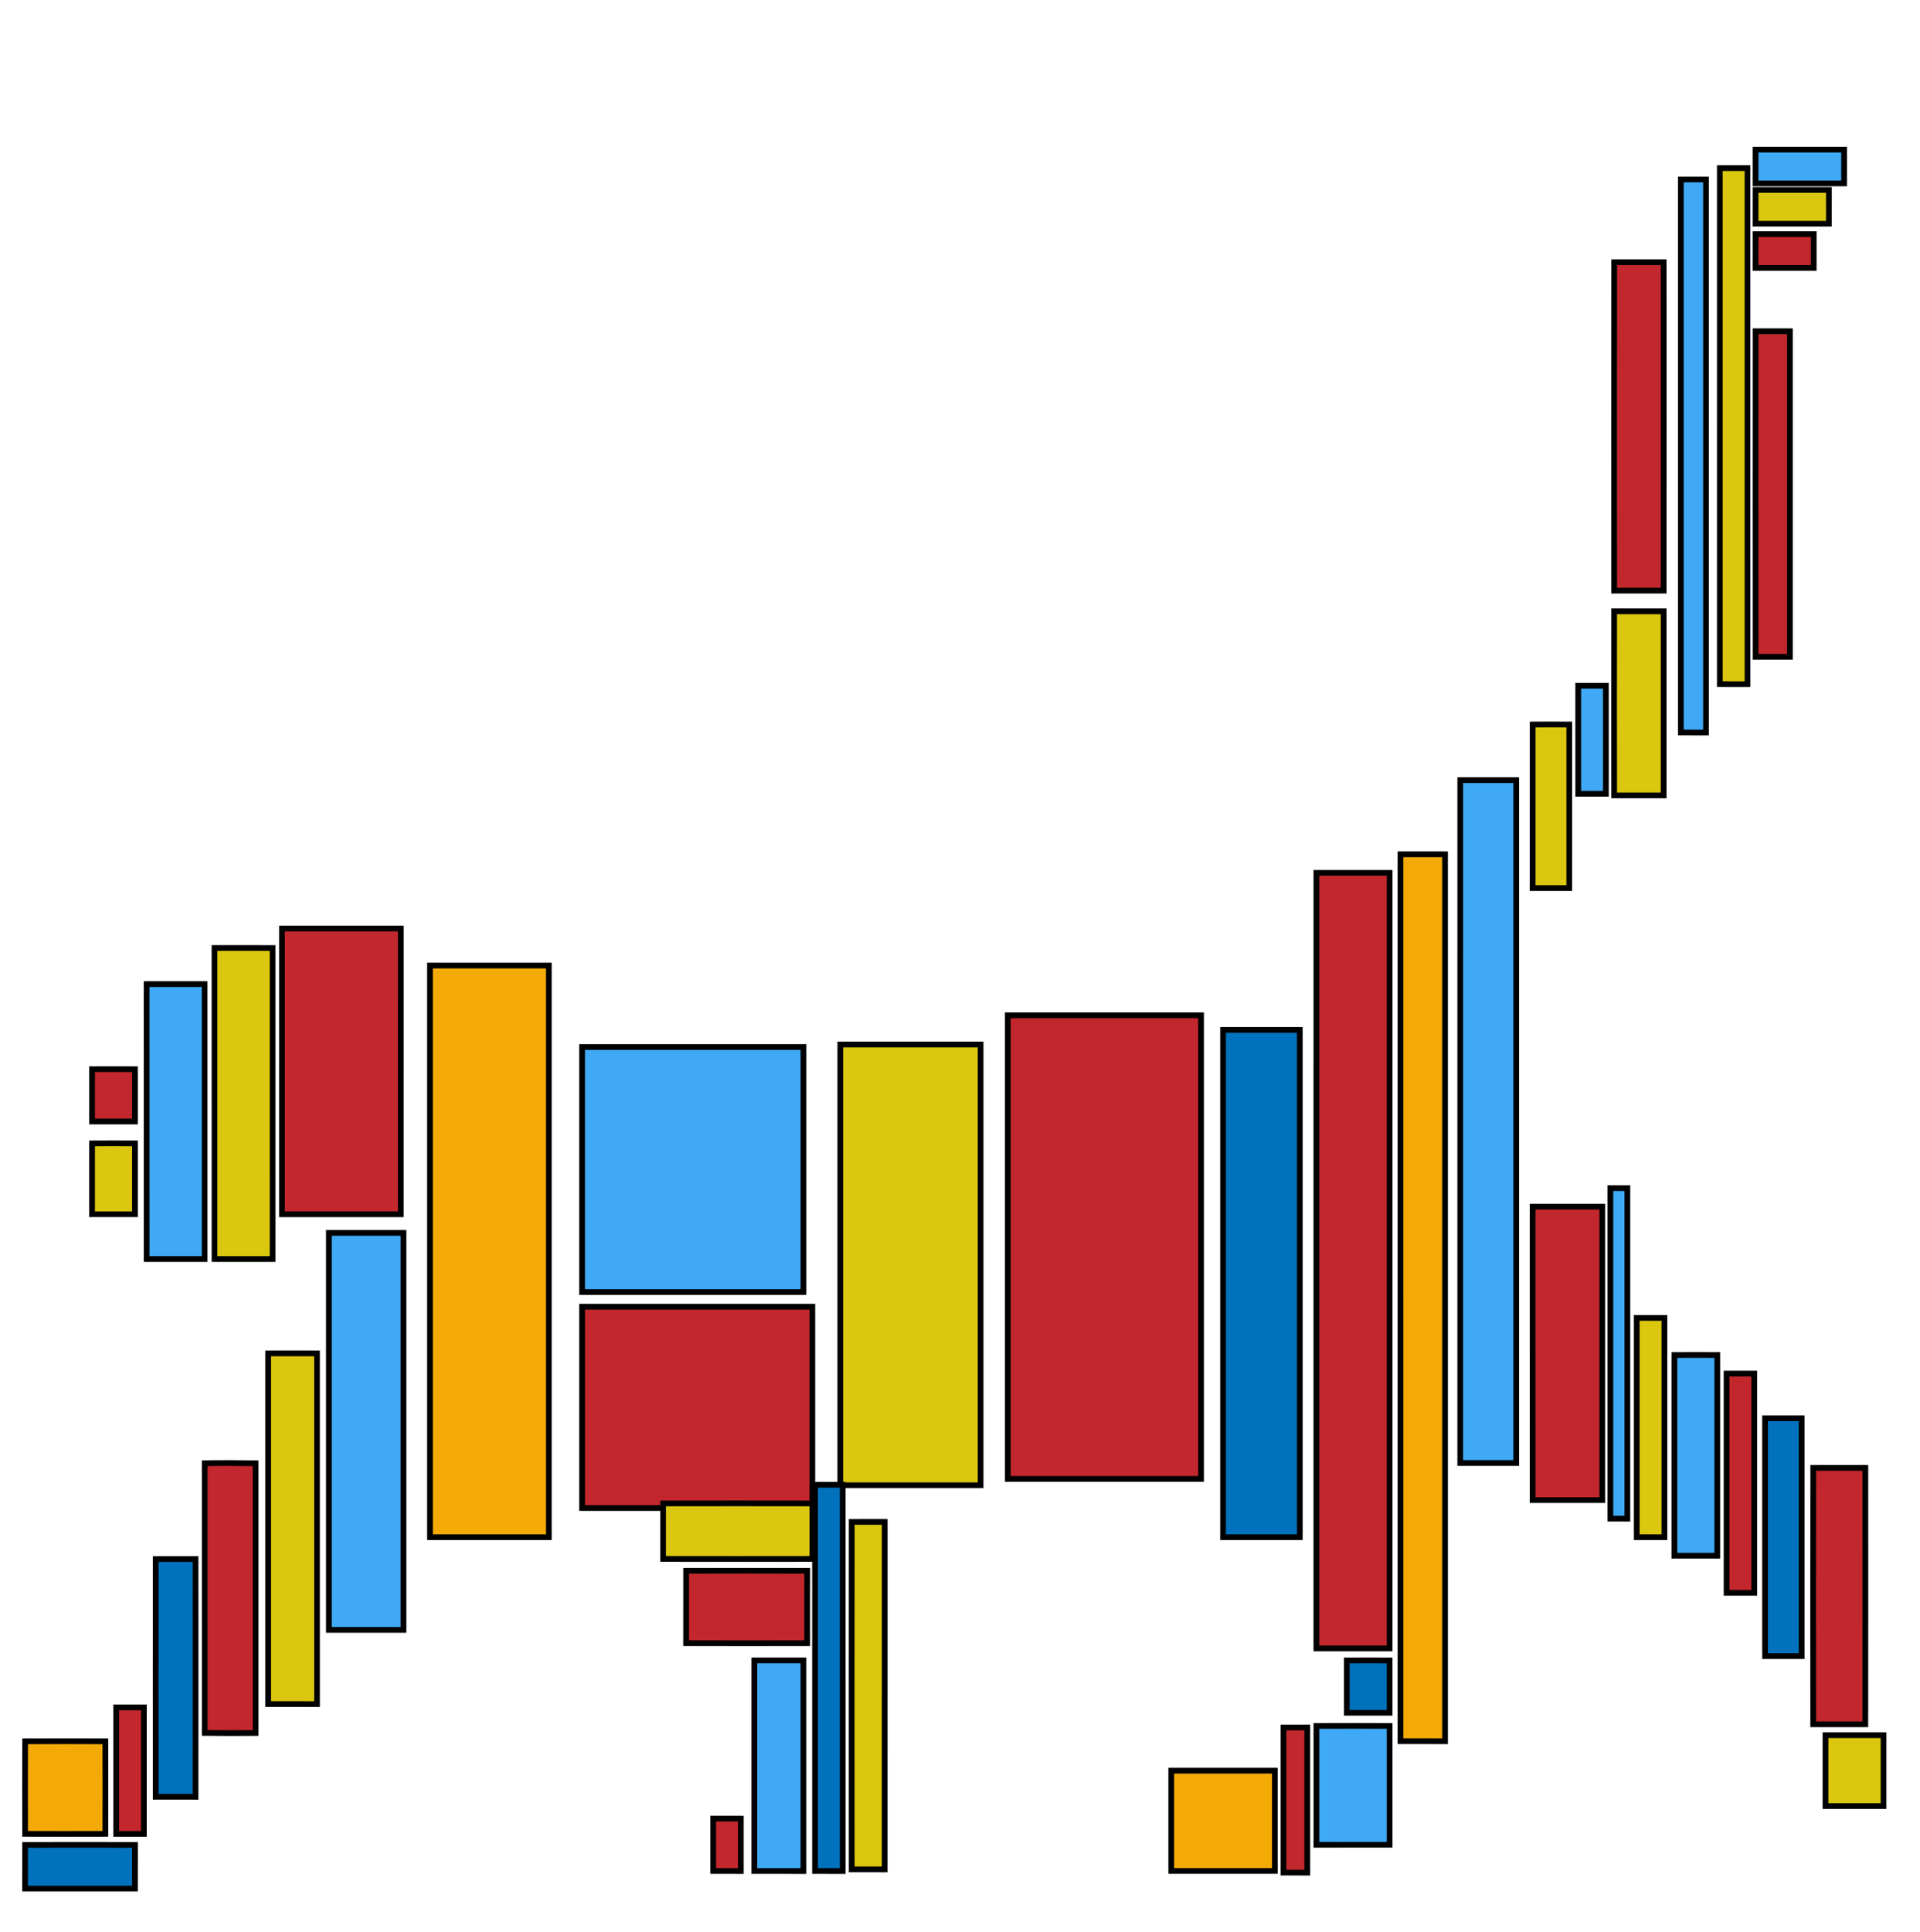 <?xml version="1.0" encoding="utf-8"?>
<!-- Generator: Adobe Illustrator 27.5.0, SVG Export Plug-In . SVG Version: 6.00 Build 0)  -->
<svg version="1.1" id="Layer_1" xmlns="http://www.w3.org/2000/svg" xmlns:xlink="http://www.w3.org/1999/xlink" x="0px" y="0px"
	 viewBox="0 0 1674.94 1685" style="enable-background:new 0 0 1674.94 1685;" xml:space="preserve">
<style type="text/css">
	.st0{fill:#3FA9F5;stroke:#000000;stroke-width:5;stroke-miterlimit:10;}
	.st1{fill:#DBC70F;stroke:#000000;stroke-width:5;stroke-miterlimit:10;}
	.st2{fill:#C1272D;stroke:#000000;stroke-width:5;stroke-miterlimit:10;}
	.st3{fill:#F4AA06;stroke:#000000;stroke-width:5;stroke-miterlimit:10;}
	.st4{fill:#0071BC;stroke:#000000;stroke-width:5;stroke-miterlimit:10;}
</style>
<g>
	<path class="st0" d="M1531.52,130.48c25.73-0.04,51.46-0.04,77.2-0.01c-0.04,9.82-0.05,19.65-0.01,29.47
		c-25.74,0.04-51.48,0.04-77.2,0.01C1531.52,150.12,1531.52,140.3,1531.52,130.48z"/>
	<path class="st1" d="M1500.32,146.62c8.03,0.02,16.08,0.03,24.14,0.02c0.02,150.01,0.02,300.02,0.01,450.03
		c-8.07-0.03-16.11-0.04-24.14-0.02C1500.3,446.65,1500.3,296.64,1500.32,146.62z"/>
	<path class="st0" d="M1466.3,156.49c7.19,0,14.64,0.01,21.96,0.01c0.03,160.79,0.03,321.58,0,482.37
		c-7.46-0.03-14.64-0.01-21.96-0.01C1466.27,478.07,1466.27,317.29,1466.3,156.49z"/>
	<path class="st1" d="M1531.53,165.66c21.31-0.03,42.62-0.03,63.94,0c-0.03,9.83-0.04,19.65-0.02,29.47
		c-21.32,0.03-42.64,0.03-63.94,0C1531.52,185.31,1531.52,175.49,1531.53,165.66z"/>
	<path class="st2" d="M1408.15,228.67c14.13-0.01,28.78,0,43.19,0c0.03,95.48,0.06,190.97-0.03,286.45c-14.65-0.01-28.78,0-43.19,0
		C1408.05,419.63,1408.02,324.15,1408.15,228.67z"/>
	<path class="st2" d="M1531.52,204.19c16.89-0.06,33.79-0.04,50.7,0c-0.05,9.82-0.05,19.64-0.01,29.46c-16.91,0.06-33.8,0.04-50.7,0
		C1531.52,223.83,1531.53,214.01,1531.52,204.19z"/>
	<path class="st2" d="M1531.56,288.89c9.8-0.01,19.94,0.01,29.9,0c0.02,94.64,0.04,189.28,0,283.92c-10.16-0.03-19.94,0-29.9,0
		C1531.51,478.17,1531.49,383.53,1531.56,288.89z"/>
	<path class="st1" d="M1408.13,533.15c14.15-0.01,28.79,0.01,43.19,0.01c0.06,53.51,0.06,107.03,0,160.55
		c-14.64-0.05-28.79-0.01-43.19-0.01C1408.04,640.18,1408.04,586.67,1408.13,533.15z"/>
	<path class="st1" d="M1337.03,631.89c10.64-0.07,21.29-0.07,31.94-0.01c0.01,47.55,0.02,95.1-0.01,142.66
		c-10.65,0.06-21.3,0.06-31.94,0.01C1337.01,727,1337,679.44,1337.03,631.89z"/>
	<path class="st0" d="M1376.78,598.07c8.04,0.02,16.08,0.03,24.14,0.01c0.02,31.41,0.02,62.81,0.01,94.22
		c-8.06-0.03-16.11-0.04-24.14-0.01C1376.75,660.89,1376.75,629.48,1376.78,598.07z"/>
	<path class="st0" d="M1273.87,680.39c16.27-0.03,32.55-0.03,48.84,0c0.01,198.52,0.01,397.04-0.01,595.56
		c-16.28,0.03-32.56,0.03-48.84,0C1273.86,1077.43,1273.85,878.91,1273.87,680.39z"/>
	<path class="st3" d="M1221.72,745.06c12.94,0.02,25.89,0.02,38.87,0.02c0.04,257.83,0.03,515.67,0.01,773.51
		c-12.98-0.04-25.94-0.05-38.87-0.02C1221.69,1260.74,1221.69,1002.9,1221.72,745.06z"/>
	<path class="st2" d="M879.17,885.53c56.19-0.02,112.39-0.02,168.58,0c0.02,134.77,0.02,269.53,0,404.29
		c-56.19,0.02-112.39,0.02-168.58,0C879.15,1155.06,879.15,1020.29,879.17,885.53z"/>
	<path class="st2" d="M1148.37,761.26c21.29-0.03,42.6-0.03,63.9,0c0.01,225.47,0.02,450.95-0.01,676.43
		c-21.31,0.03-42.6,0.02-63.9,0C1148.35,1212.22,1148.33,986.74,1148.37,761.26z"/>
	<path class="st4" d="M1066.95,898.22c22.31-0.01,44.63-0.02,66.95,0c0.01,147.48,0.01,294.95,0,442.43
		c-22.32,0.02-44.64,0.02-66.95,0C1066.94,1193.17,1066.94,1045.7,1066.95,898.22z"/>
	<path class="st1" d="M733.06,910.94c40.79-0.04,81.57-0.04,122.38,0c0.06,128.15,0.06,256.3,0,384.45
		c-40.81,0.03-81.59,0.03-122.38,0C733,1167.24,733,1039.09,733.06,910.94z"/>
	<path class="st1" d="M187.13,826.8c16.89-0.04,33.76-0.04,50.65,0.01c0.03,90.41,0.02,180.82,0.01,271.23
		c-16.89,0.04-33.77,0.03-50.65-0.01C187.11,1007.62,187.12,917.21,187.13,826.8z"/>
	<path class="st0" d="M507.8,913.14c64.35-0.02,128.7-0.02,193.05,0c0.02,71.24,0.02,142.48,0,213.72
		c-64.35,0.02-128.7,0.02-193.05,0C507.78,1055.62,507.78,984.38,507.8,913.14z"/>
	<path class="st2" d="M246,809.78c34.55-0.03,69.1-0.03,103.66-0.01c0.01,83.08,0.02,166.17-0.01,249.24
		c-34.55,0.03-69.11,0.03-103.66,0.01C245.98,975.93,245.97,892.86,246,809.78z"/>
	<path class="st3" d="M375.1,842.13c34.56-0.02,69.11-0.03,103.67,0c0.02,166.17,0.02,332.35,0,498.52
		c-34.56,0.02-69.12,0.02-103.67,0C375.09,1174.47,375.09,1008.3,375.1,842.13z"/>
	<path class="st0" d="M127.89,858.27c16.87,0.01,33.75,0.02,50.62,0.02c0.05,79.92,0.05,159.85,0.02,239.77
		c-16.88-0.03-33.75-0.04-50.62-0.02C127.86,1018.12,127.86,938.2,127.89,858.27z"/>
	<path class="st2" d="M80.34,932.5c12.46-0.07,24.92-0.06,37.39,0c0.05,15.2,0.04,30.42,0,45.63c-12.47,0.05-24.92,0.05-37.39,0
		C80.29,962.92,80.3,947.7,80.34,932.5z"/>
	<path class="st1" d="M80.34,997.21c12.47-0.07,24.93-0.07,37.4-0.01c0.03,20.59,0.02,41.19-0.01,61.79
		c-12.47,0.06-24.93,0.06-37.4,0.01C80.3,1038.4,80.31,1017.81,80.34,997.21z"/>
	<path class="st0" d="M1404.85,1036.2c4.85-0.03,9.86,0.01,14.8,0.01c0.02,96.11,0.02,192.16,0,288.29
		c-5.02-0.06-9.86-0.01-14.8-0.01C1404.82,1228.39,1404.82,1132.29,1404.85,1036.2z"/>
	<path class="st2" d="M1337.02,1052.4c20.25-0.06,40.51-0.05,60.77,0c0.03,85.29,0.02,170.6,0.01,255.89
		c-20.27,0.05-40.52,0.04-60.77,0C1337,1222.99,1337.01,1137.69,1337.02,1052.4z"/>
	<path class="st2" d="M507.8,1139.63c66.95-0.02,133.9-0.02,200.85,0c0.02,58.53,0.02,117.07,0,175.6
		c-66.95,0.02-133.9,0.02-200.85,0C507.78,1256.7,507.78,1198.16,507.8,1139.63z"/>
	<path class="st0" d="M286.93,1075.25c21.68-0.05,43.36-0.05,65.05,0c0.03,115.41,0.03,230.83,0,346.25
		c-21.69,0.04-43.37,0.04-65.05,0C286.9,1306.08,286.9,1190.67,286.93,1075.25z"/>
	<path class="st1" d="M1427.84,1149.41c8.03,0,16.07,0.01,24.14,0.01c0.02,63.74,0.02,127.49,0,191.24
		c-8.06-0.03-16.11-0.03-24.14-0.01C1427.81,1276.88,1427.81,1213.19,1427.84,1149.41z"/>
	<path class="st0" d="M1460.68,1181.79c12.46-0.07,24.92-0.06,37.4,0c0.01,58.34,0.02,116.68,0,175.02
		c-12.48,0.05-24.95,0.04-37.4,0C1460.67,1298.47,1460.67,1240.13,1460.68,1181.79z"/>
	<path class="st2" d="M1506.2,1197.94c8.03,0,16.07,0.01,24.14,0.01c0.02,63.74,0.02,127.49,0,191.24
		c-8.06-0.03-16.11-0.03-24.14-0.01C1506.16,1325.43,1506.16,1261.68,1506.2,1197.94z"/>
	<path class="st4" d="M1539.77,1236.94c10.61,0.01,21.26,0.02,31.92,0.02c0.03,69.14,0.02,138.28,0.01,207.43
		c-10.67-0.04-21.3-0.05-31.92-0.02C1539.74,1375.23,1539.75,1306.08,1539.77,1236.94z"/>
	<path class="st2" d="M1581.8,1280.23c14.87-0.05,30.29,0,45.46,0c0.03,74.52,0.07,149.06-0.03,223.58c-15.42-0.06-30.29,0-45.46,0
		C1581.7,1429.28,1581.66,1354.76,1581.8,1280.23z"/>
	<path class="st4" d="M711.01,1294.97c8.04,0.01,16.09,0.02,24.14,0.01c0.02,112.28,0.02,224.55,0.01,336.83
		c-8.06-0.04-16.11-0.05-24.14-0.01C710.99,1519.52,711,1407.25,711.01,1294.97z"/>
	<path class="st1" d="M578.47,1311.22c43.4-0.07,86.79-0.1,130.2,0c-0.04,15.96-0.01,32.27-0.01,48.4c-43.4,0.07-86.8,0.07-130.2,0
		C578.44,1343.28,578.47,1327.35,578.47,1311.22z"/>
	<path class="st1" d="M233.94,1180.38c14.17-0.09,28.41,0.02,42.61,0.02c0.06,101.95,0.06,203.87,0,305.84
		c-14.27-0.13-28.41-0.02-42.61-0.02C233.88,1384.27,233.88,1282.32,233.94,1180.38z"/>
	<path class="st2" d="M598.56,1369.98c35.2-0.12,70.41-0.1,105.62,0c-0.08,21.02-0.08,42.05-0.02,63.13
		c-35.21,0.1-70.43,0.06-105.62,0C598.59,1412.03,598.59,1391,598.56,1369.98z"/>
	<path class="st1" d="M743.02,1327.34c9.49-0.08,19.18,0.01,28.77,0c0.02,101.01,0.04,202.04-0.02,303.05
		c-9.68-0.09-19.18,0-28.77,0C742.96,1529.36,742.94,1428.35,743.02,1327.34z"/>
	<path class="st4" d="M135.87,1359.71c11.53-0.08,23.13,0.01,34.71,0c0.05,69.13,0.07,138.25-0.02,207.38c-11.6-0.1-23.13,0-34.71,0
		C135.8,1497.93,135.77,1428.85,135.87,1359.71z"/>
	<path class="st2" d="M178.58,1276.12c14.8-0.25,29.59-0.2,44.39,0.05c0.04,78.37,0.05,156.79,0.01,235.26
		c-14.8,0.15-29.59,0.15-44.39-0.05C178.54,1432.92,178.54,1354.5,178.58,1276.12z"/>
	<path class="st4" d="M1174.87,1448.18c12.45-0.07,24.92-0.06,37.39,0c0.04,15.2,0.03,30.41,0,45.63c-12.47,0.05-24.93,0.04-37.39,0
		C1174.82,1478.59,1174.83,1463.39,1174.87,1448.18z"/>
	<path class="st2" d="M101.38,1489.07c8.05,0,16.09,0,24.14,0.01c0.03,36.78,0.03,73.57,0,110.37c-8.05-0.03-16.09-0.04-24.14-0.01
		C101.35,1562.65,101.35,1525.86,101.38,1489.07z"/>
	<path class="st0" d="M658.05,1448.14c14.25,0.02,28.51,0.02,42.79,0.01c0.04,61.22,0.04,122.42,0,183.66
		c-14.28-0.06-28.54-0.07-42.79-0.01C658,1570.58,658,1509.36,658.05,1448.14z"/>
	<path class="st2" d="M1119.65,1506.65c6.81-0.05,13.82,0.01,20.73,0.01c0.03,42.18,0.03,84.36,0,126.55
		c-7.02-0.08-13.82-0.01-20.73-0.01C1119.61,1591.01,1119.61,1548.83,1119.65,1506.65z"/>
	<path class="st0" d="M1148.38,1505.29c21.27-0.1,42.57-0.08,63.88,0c0.03,34.53,0.04,69.07,0,103.62c-21.31,0.06-42.6,0.05-63.88,0
		C1148.34,1574.36,1148.33,1539.81,1148.38,1505.29z"/>
	<path class="st1" d="M1592.49,1513.35c16.87-0.06,33.76-0.06,50.64,0c0.03,20.6,0.03,41.2,0,61.8c-16.89,0.04-33.77,0.04-50.64,0
		C1592.45,1554.55,1592.45,1533.95,1592.49,1513.35z"/>
	<path class="st3" d="M21.9,1518.67c23.33-0.12,46.67-0.1,70.01,0c0.09,26.88,0.07,53.79,0,80.72c-23.34,0.08-46.67,0.07-70.01,0
		C21.81,1572.46,21.82,1545.57,21.9,1518.67z"/>
	<path class="st3" d="M1021.75,1544.29c30.13-0.05,60.26-0.05,90.4,0c0.04,29.14,0.02,58.3,0,87.47c-30.14,0.04-60.27,0.04-90.4,0
		C1021.7,1602.59,1021.71,1573.44,1021.75,1544.29z"/>
	<path class="st2" d="M622.15,1586.1c8.04,0.01,16.08,0.01,24.14,0.02c0.05,15.21,0.04,30.45,0,45.69
		c-8.05-0.04-16.1-0.05-24.14-0.02C622.09,1616.55,622.1,1601.32,622.15,1586.1z"/>
	<path class="st4" d="M21.88,1609.02c31.95-0.1,63.92-0.07,95.88,0c-0.06,12.69-0.06,25.4-0.04,38.13
		c-31.95,0.06-63.92,0.05-95.88,0C21.88,1634.43,21.9,1621.72,21.88,1609.02z"/>
</g>
</svg>

